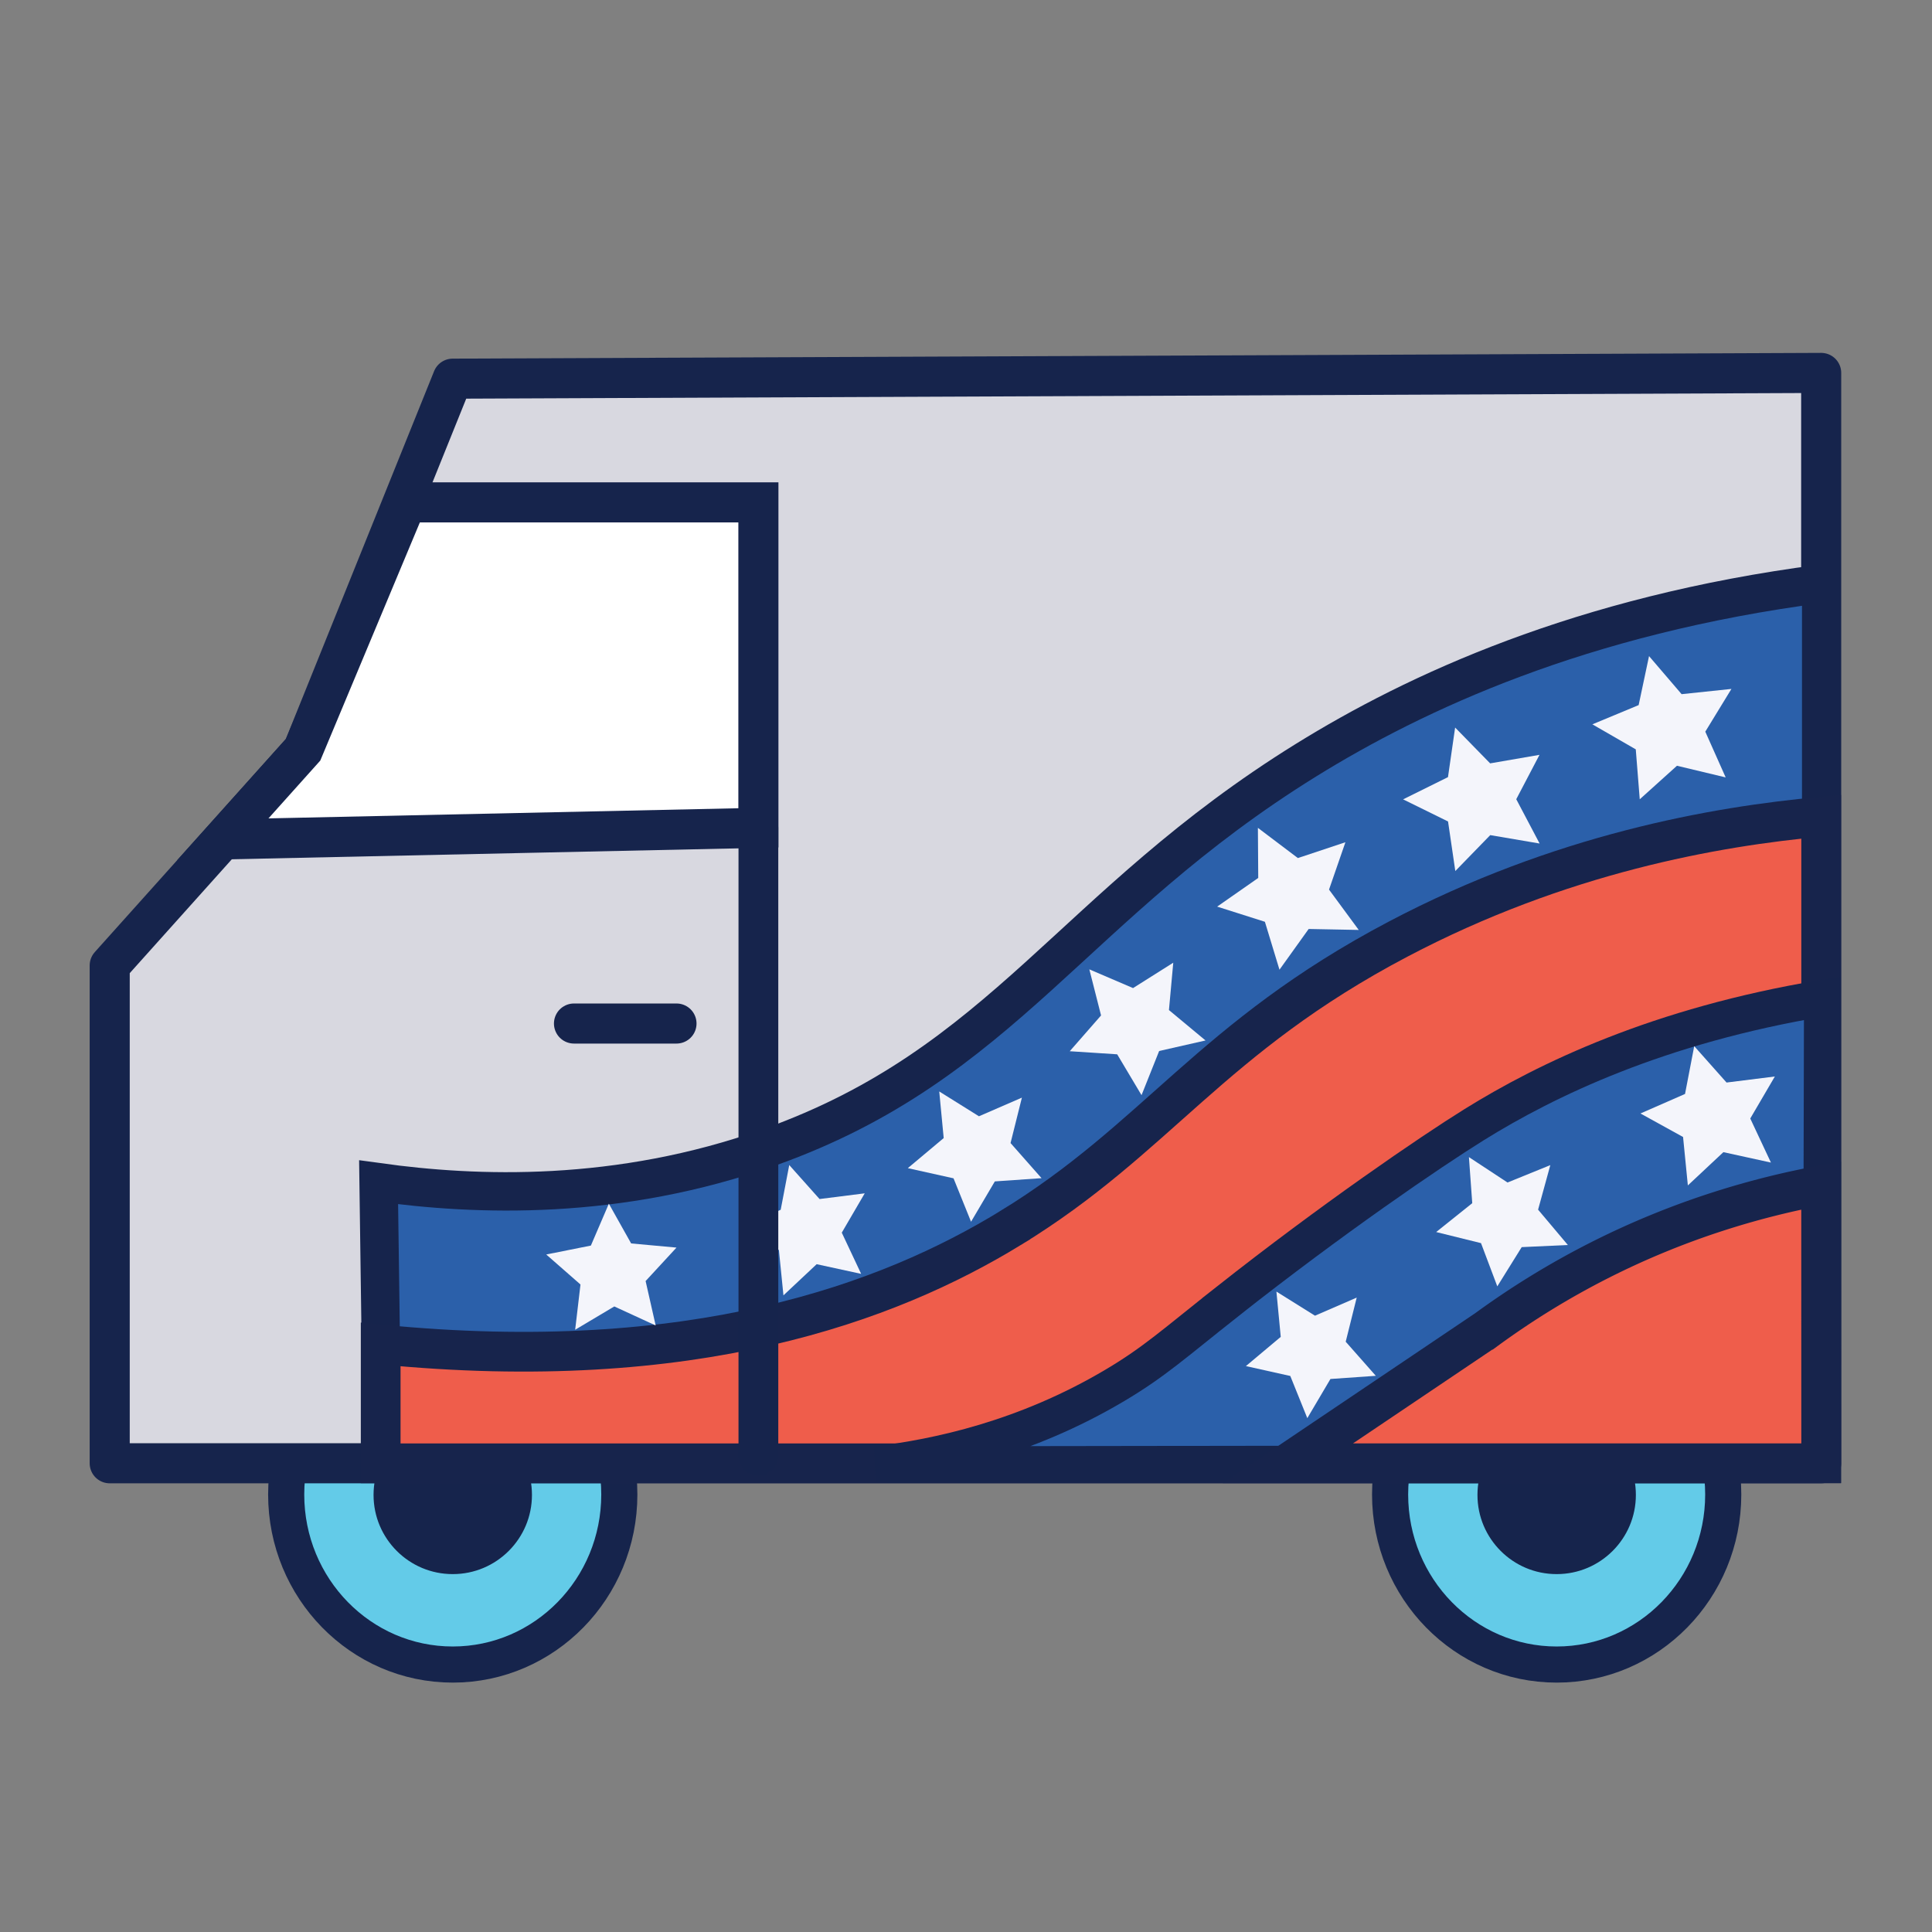 <svg xmlns="http://www.w3.org/2000/svg" id="Layer_1" width="50" height="50" viewBox="0 0 1250 1250"><rect x="0" y="0" width="1250" height="1250" fill="#808080" stroke="none"/><defs><style>.cls-4,.cls-6{stroke:#16244c}.cls-6,.cls-7{stroke-linejoin:round}.cls-6{fill:#d8d8e0;stroke-linecap:round}.cls-9{fill:#f4f5fb}.cls-6{stroke-width:25.93px}.cls-7{fill:#16244c;stroke:#63cbe8;stroke-width:33.69px}.cls-4{fill:#63cbe8;stroke-width:23.37px}.cls-11{fill:#ef5d4b;stroke:#17244c;stroke-miterlimit:10;stroke-width:25.7px}</style></defs><circle cx="292.93" cy="967.2" r="52.4" style="stroke:#1c2854;fill:#63cbe8;stroke-width:37.9px;stroke-linejoin:round"/><ellipse cx="292.93" cy="966.93" class="cls-4" rx="107.77" ry="110.03"/><ellipse cx="1007.16" cy="966.93" class="cls-4" rx="107.77" ry="110.03"/><circle cx="292.93" cy="967.2" r="68.09" class="cls-7"/><circle cx="1007.16" cy="967.2" r="68.09" class="cls-7"/><path d="M1178.3 241.28v705.45H70.98V624.66c41.71-46.53 83.42-93.05 125.13-139.58 32.26-80.03 64.52-160.05 96.77-240.08l885.42-3.72Z" class="cls-6"/><path d="M332.78 909.3h60.96v-89.88h-60.96" style="stroke-width:21.5px;stroke:#1c2854;fill:#fff"/><path d="M246.3 946.73v-83.62c-.45-32.72-.89-65.46-1.34-98.18 62.71 8.7 154.83 12.37 253.24-22.78 151.57-54.13 195.25-156.49 346.98-250.45 70.06-43.39 177.32-93.76 333.12-113.99v569.02h-932Z" style="fill:#2b60aa;stroke-width:24.84px;stroke:#16244c"/><path d="M653.71 794.6c94.95-58.06 129.67-123.16 250.86-186.99 104.96-55.28 205.17-72.94 273.72-79.19v418.32H246.3v-76.87c202.23 19.94 328.58-27.07 407.41-75.27Z" class="cls-11"/><path d="M794.49 841.8c67.15-52.95 130.4-96.2 159.35-114.19 46.79-29.07 119.24-64.07 225.18-81.74l-.72 300.86c-203.85.3-407.7.59-611.55.89 39.8-4.76 96.56-16.87 154.6-51.32 25.66-15.23 38-26.77 73.15-54.49Z" style="stroke-width:23.68px;fill:#2b60aa;stroke:#16244c"/><path d="m996.13 545.76-31.95-5.44-22.6 23.24-4.7-32.07-29.08-14.31 29.04-14.38 4.62-32.08 22.66 23.18 31.93-5.52-15.04 28.71 15.12 28.67zm120.38-42.78-31.52-7.54-24.08 21.7-2.57-32.31-28.08-16.19 29.94-12.44 6.72-31.7 21.08 24.62 32.23-3.39-16.91 27.65 13.19 29.6zM879.1 601.67l-32.4-.62-18.88 26.35-9.43-31.01-30.89-9.81 26.58-18.55-.22-32.41 25.86 19.54 30.76-10.22-10.6 30.63 19.22 26.1zm-99.13 71.51-30 6.81-11.4 28.58-15.75-26.43-30.7-2 20.26-23.15-7.58-29.82 28.28 12.12 26.02-16.42-2.79 30.64 23.66 19.67zm-106.09 89.09-30.22 2.1-15.39 26.09-11.34-28.09-29.57-6.58 23.21-19.46-2.88-30.16 25.69 16.06 27.79-12.06-7.34 29.39 20.05 22.71zm-116.71 61.92-28.79-6.26-21.49 20.16-2.94-29.32-25.82-14.2 26.98-11.85 5.53-28.94 19.61 21.99 29.23-3.69-14.85 25.45 12.54 26.66zm-132.95 33.39-26.77-12.31-25.32 15.07 3.44-29.27-22.16-19.42 28.89-5.77 11.63-27.08 14.42 25.7 29.34 2.69-19.98 21.65 6.51 28.74z" class="cls-9"/><path d="M961.59 860.34a529.223 529.223 0 0 1 72.75-44.68c54.12-27.48 104.59-41.36 143.92-48.69.01 59.92.03 119.84.04 179.76h-345l128.28-86.39Z" class="cls-11"/><path d="m1145.79 752.18-30.76-6.74-22.99 21.52-3.1-31.33-27.57-15.21 28.84-12.63 5.95-30.92 20.92 23.53 31.25-3.91-15.91 27.18 13.37 28.51zm-131.39 53.33-29.86 1.38-15.79 25.38-10.54-27.97-29.01-7.17 23.34-18.67-2.15-29.81 24.97 16.43 27.69-11.25-7.91 28.82 19.26 22.86zm-124.25 84.64-29.36 2.05-14.96 25.34-11.01-27.29-28.73-6.39 22.55-18.91-2.8-29.3 24.96 15.6 26.99-11.71-7.12 28.55 19.48 22.06z" class="cls-9"/><path d="M263.02 325.02h227.66v210.6L144.1 543.1l52-58.02 66.92-160.06z" style="stroke-width:25.93px;fill:#fff;stroke:#16244c"/><path d="M490.68 941.73V535.62" style="fill:#d8d8e0;stroke-linecap:round;stroke-linejoin:round;stroke:#16244c;stroke-width:25.74px"/><path d="M437.69 662.22h-66.32" class="cls-6"/></svg>
